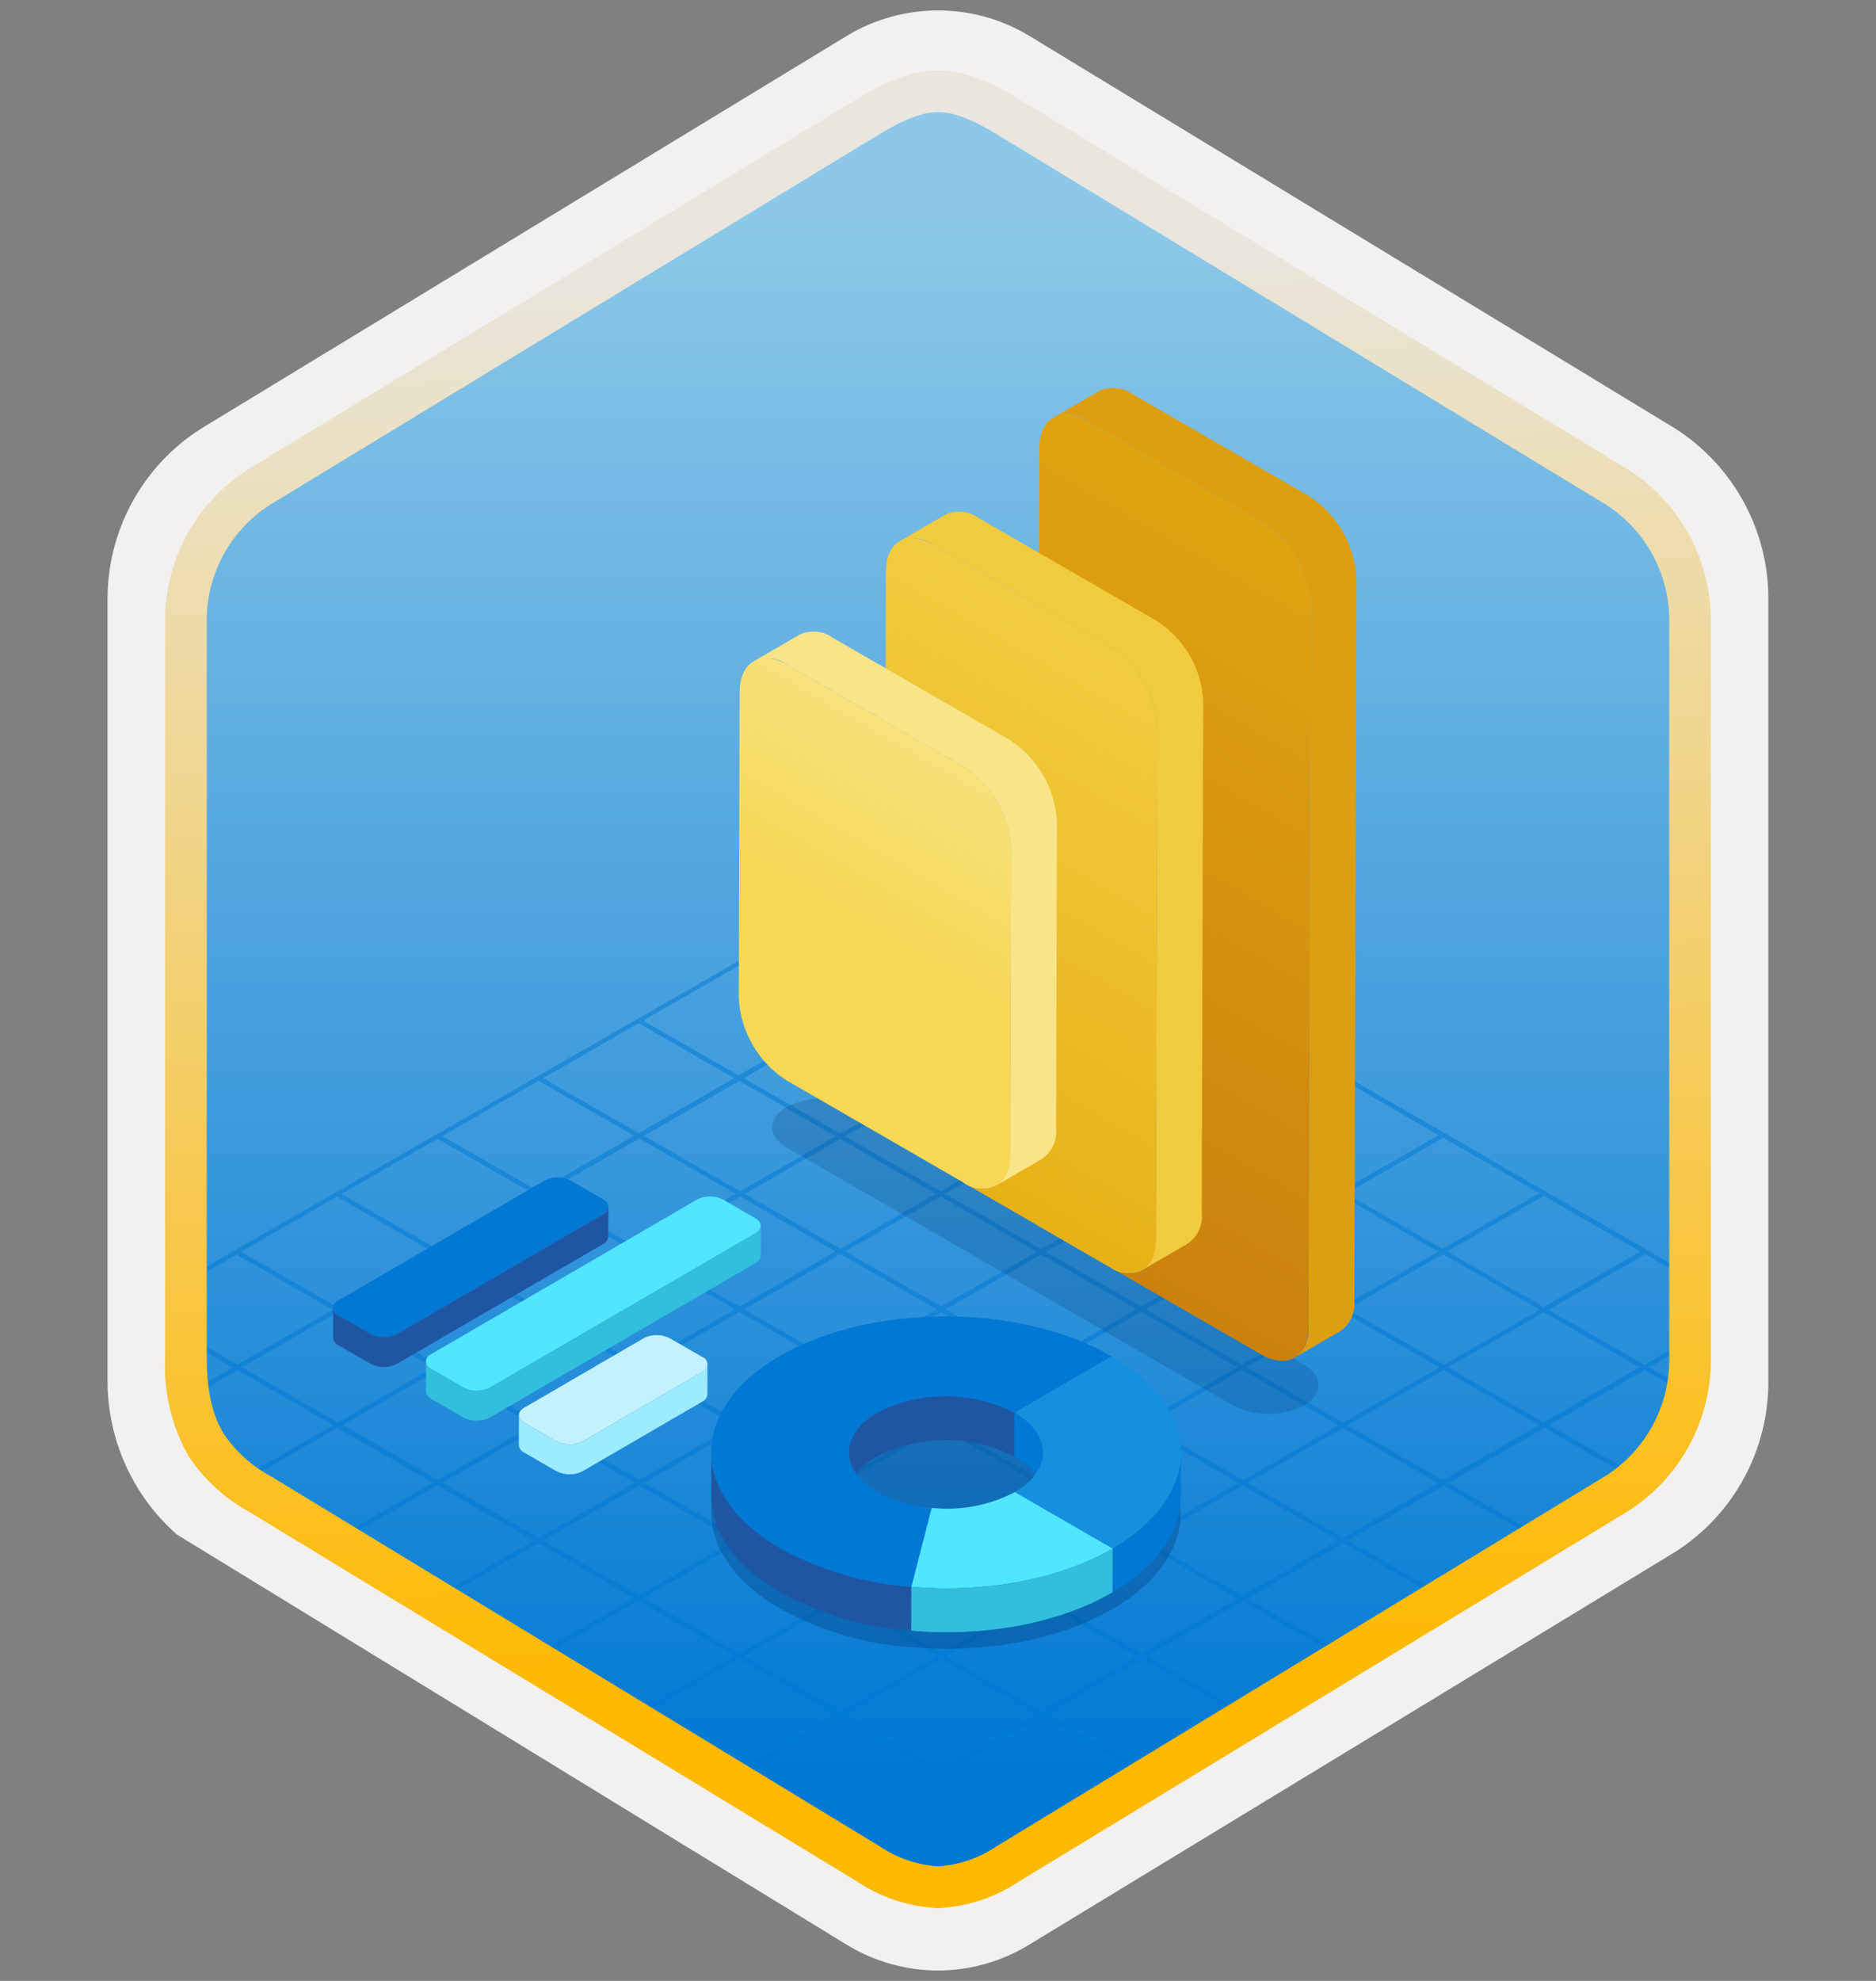<svg width="180" height="190" viewBox="0 0 180 190" fill="none" xmlns="http://www.w3.org/2000/svg">
<rect x="0" y="0" width="180" height="190" fill="#808080" stroke="none"/>
<g clip-path="url(#clip0_1461_11510)">
<path d="M90.001 189.003C93.082 188.997 96.103 188.143 98.731 186.533L160.7 148.873C163.482 147.11 165.766 144.664 167.336 141.769C168.906 138.874 169.71 135.626 169.67 132.333V57.623C169.706 54.331 168.901 51.083 167.331 48.189C165.762 45.295 163.479 42.849 160.7 41.083L98.731 3.423C96.096 1.838 93.08 1.001 90.005 1.001C86.931 1.001 83.915 1.838 81.281 3.423L19.311 41.103C16.526 42.865 14.239 45.309 12.665 48.204C11.092 51.099 10.285 54.348 10.32 57.643V132.343C10.302 135.125 10.877 137.88 12.006 140.423C13.136 142.967 14.794 145.24 16.87 147.093V147.123L81.281 186.553C83.909 188.15 86.925 188.998 90.001 189.003V189.003ZM90.65 7.953C92.6 7.953 95.081 9.163 96.79 10.213L157.55 47.403C161.3 49.683 163.42 56.283 163.42 61.033L162.79 132.333C162.79 137.083 159.59 141.353 155.84 143.633L95.441 180.013C92.01 182.103 89.221 182.103 85.781 180.013L24.57 143.543C20.82 141.263 17.8 137.063 17.8 132.333V58.693C17.833 56.327 18.441 54.005 19.574 51.928C20.707 49.851 22.329 48.081 24.3 46.773L84.88 10.213C86.581 9.173 88.701 7.953 90.65 7.953V7.953Z" fill="#F2F1F0"/>
<path fill-rule="evenodd" clip-rule="evenodd" d="M97.9 11.533C95.528 10.062 92.792 9.283 90.001 9.283C87.209 9.283 84.473 10.062 82.1 11.533L25.971 45.863C23.444 47.474 21.371 49.705 19.948 52.342C18.526 54.979 17.8 57.936 17.84 60.933V129.033C17.8 132.029 18.526 134.986 19.949 137.623C21.372 140.261 23.444 142.491 25.971 144.103L82.1 178.433C84.473 179.904 87.209 180.683 90.001 180.683C92.792 180.683 95.528 179.904 97.9 178.433L154.03 144.103C156.555 142.489 158.626 140.259 160.049 137.622C161.472 134.985 162.198 132.029 162.16 129.033V60.933C162.198 57.937 161.471 54.981 160.049 52.344C158.626 49.707 156.555 47.476 154.03 45.863L97.9 11.533Z" fill="url(#paint0_linear_1461_11510)"/>
<g opacity="0.5">
<path d="M22.696 120.335L31.926 125.625L22.776 130.885L18.176 128.245V128.775L22.336 131.164L18.656 133.284L18.796 133.715L22.796 131.424L31.986 136.705L22.866 141.944L21.216 140.995L21.426 141.625L89.936 181.225L90.366 180.934L81.036 175.554L90.306 170.225L99.506 175.505L99.916 175.225L90.766 169.955L99.996 164.645L109.356 170.015L109.586 169.605L100.466 164.385L109.586 159.145L118.826 164.455L119.156 164.095L110.056 158.865L119.256 153.585L128.446 158.865L128.986 158.655L119.696 153.324L128.926 148.025L138.066 153.275L138.606 153.064L129.376 147.765L138.516 142.505L147.666 147.765L148.196 147.554L138.966 142.255L148.196 136.944L157.286 142.174L157.816 141.965L148.636 136.694L157.816 131.414L162.506 134.105V133.615L158.236 131.155L162.776 128.544V128.015L157.776 130.905L148.606 125.635L157.866 120.304L163.046 123.304V122.794L119.746 97.794L100.486 86.674L100.296 86.604L90.906 81.184L90.476 80.904L18.696 122.125V122.664L22.696 120.335ZM23.226 131.145L32.366 125.875L41.586 131.164L32.416 136.434L23.226 131.145ZM81.056 131.145L90.286 125.845L99.426 131.085L90.196 136.395L81.056 131.145ZM89.756 136.655L80.546 141.944L71.406 136.694L80.616 131.405L89.756 136.655ZM90.756 125.585L99.906 120.324L109.036 125.574L99.886 130.835L90.756 125.585ZM90.306 125.324L81.076 120.025L90.236 114.765L99.466 120.064L90.306 125.324ZM89.866 125.585L80.636 130.885L71.406 125.585L80.636 120.284L89.866 125.585ZM80.186 131.145L70.976 136.434L61.746 131.135L70.956 125.845L80.186 131.145ZM70.516 136.705L61.366 141.965L52.126 136.664L61.286 131.395L70.516 136.705ZM70.966 136.955L80.106 142.205L70.966 147.465L61.806 142.215L70.966 136.955ZM80.546 142.465L89.776 147.765L80.646 153.015L71.406 147.725L80.546 142.465ZM81.016 142.194L90.216 136.905L99.446 142.205L90.246 147.505L81.016 142.194ZM90.666 136.655L99.886 131.345L109.116 136.645L99.896 141.955L90.666 136.655ZM100.336 131.085L109.486 125.824L118.716 131.135L109.566 136.395L100.336 131.085ZM109.926 125.574L119.156 120.265L128.386 125.574L119.156 130.875L109.926 125.574ZM109.486 125.314L100.356 120.064L109.586 114.765L118.706 120.015L109.486 125.314ZM99.906 119.814L90.676 114.505L99.906 109.205L109.136 114.505L99.906 119.814ZM90.236 114.255L81.076 108.985L90.306 103.684L99.466 108.944L90.236 114.255ZM89.786 114.505L80.636 119.775L71.466 114.505L80.626 109.245L89.786 114.505ZM80.186 120.025L70.956 125.324L61.796 120.064L71.026 114.765L80.186 120.025ZM70.516 125.585L61.296 130.885L52.136 125.615L61.346 120.324L70.516 125.585ZM60.846 131.145L51.676 136.405L42.506 131.145L51.696 125.845L60.846 131.145ZM51.216 136.674L42.046 141.944L32.886 136.674L42.046 131.414L51.216 136.674ZM51.666 136.924L60.906 142.225L51.716 147.505L42.486 142.205L51.666 136.924ZM61.346 142.485L70.496 147.735L61.296 153.025L52.156 147.765L61.346 142.485ZM70.946 147.985L80.176 153.284L70.966 158.585L61.746 153.275L70.946 147.985ZM80.626 153.544L89.906 158.865L80.686 164.164L71.416 158.835L80.626 153.544ZM81.096 153.275L90.226 148.025L99.496 153.355L90.376 158.595L81.096 153.275ZM90.686 147.755L99.896 142.465L109.166 147.794L99.966 153.085L90.686 147.755ZM100.336 142.205L109.566 136.905L118.836 142.235L109.606 147.534L100.336 142.205ZM110.006 136.645L119.156 131.385L128.426 136.715L119.286 141.975L110.006 136.645ZM119.606 131.135L128.826 125.824L138.106 131.155L128.876 136.455L119.606 131.135ZM129.276 125.574L138.446 120.294L147.726 125.625L138.546 130.895L129.276 125.574ZM128.826 125.314L119.606 120.015L128.776 114.735L138.006 120.044L128.826 125.314ZM119.156 119.755L110.026 114.505L119.196 109.235L128.326 114.485L119.156 119.755ZM109.586 114.255L100.356 108.944L109.526 103.684L118.756 108.985L109.586 114.255ZM99.906 108.694L90.746 103.424L99.916 98.164L109.076 103.424L99.906 108.694ZM90.306 103.174L81.036 97.844L90.186 92.574L99.466 97.904L90.306 103.174ZM89.856 103.424L80.626 108.735L71.376 103.414L80.596 98.104L89.856 103.424ZM80.186 108.985L71.026 114.255L61.786 108.944L70.936 103.674L80.186 108.985ZM70.576 114.505L61.346 119.804L52.116 114.505L61.336 109.194L70.576 114.505ZM60.906 120.064L51.686 125.365L42.466 120.064L51.676 114.765L60.906 120.064ZM51.236 125.625L42.066 130.895L32.846 125.605L42.016 120.324L51.236 125.625ZM23.236 142.194L32.356 136.955L41.516 142.215L32.376 147.475L23.236 142.194ZM32.816 147.735L41.966 142.475L51.186 147.775L42.016 153.044L32.816 147.735ZM42.466 153.304L51.636 148.034L60.786 153.284L51.586 158.574L42.466 153.304ZM52.036 158.835L61.226 153.544L70.456 158.845L61.236 164.145L52.036 158.835ZM61.686 164.405L70.906 159.105L80.176 164.434L70.936 169.745L61.686 164.405ZM80.516 175.284L71.376 170.005L80.626 164.684L89.786 169.955L80.516 175.284ZM90.236 169.694L81.076 164.424L90.306 159.125L99.476 164.385L90.236 169.694ZM99.946 164.115L90.766 158.855L99.896 153.605L109.056 158.875L99.946 164.115ZM109.526 158.605L100.366 153.335L109.556 148.044L118.726 153.314L109.526 158.605ZM119.176 153.054L110.006 147.794L119.236 142.485L128.396 147.755L119.176 153.054ZM128.846 147.495L119.676 142.235L128.826 136.975L137.996 142.245L128.846 147.495ZM138.436 141.985L129.276 136.715L138.496 131.414L147.666 136.684L138.436 141.985ZM157.286 131.145L148.116 136.424L138.946 131.155L148.116 125.875L157.286 131.145ZM157.376 120.044L148.116 125.365L138.846 120.034L148.126 114.694L157.376 120.044ZM147.686 114.444L138.396 119.784L129.166 114.485L138.476 109.125L147.686 114.444ZM138.036 108.875L128.726 114.225L119.596 108.985L128.936 103.615L138.036 108.875ZM128.486 103.355L119.146 108.725L109.916 103.424L119.286 98.044L128.486 103.355ZM118.836 97.784L109.476 103.164L100.306 97.904L109.696 92.514L118.836 97.784ZM109.256 92.254L99.866 97.644L90.586 92.324L99.986 86.904L109.256 92.254ZM90.446 81.394L99.546 86.644L90.136 92.064L80.996 86.814L90.446 81.394ZM80.556 87.074L89.696 92.324L80.546 97.594L71.396 92.334L80.556 87.074ZM70.946 92.584L80.096 97.844L70.876 103.155L61.716 97.894L70.946 92.584ZM61.266 98.144L70.436 103.414L61.286 108.684L52.106 103.414L61.266 98.144ZM51.666 103.664L60.836 108.944L51.626 114.245L42.426 108.965L51.666 103.664ZM41.986 109.225L51.176 114.505L41.966 119.804L32.766 114.525L41.986 109.225ZM32.316 114.775L41.516 120.064L32.346 125.355L23.116 120.054L32.316 114.775Z" fill="#0078D4"/>
</g>
<path fill-rule="evenodd" clip-rule="evenodd" d="M90 10.753C91.68 10.753 93.57 11.623 95.63 12.873L154.1 48.413C155.992 49.626 157.542 51.303 158.603 53.285C159.663 55.266 160.2 57.486 160.16 59.733V130.213C160.198 132.46 159.662 134.679 158.601 136.66C157.54 138.642 155.991 140.319 154.1 141.533L95.64 177.073C93.97 178.21 92.026 178.88 90.01 179.013C87.994 178.88 86.05 178.21 84.38 177.073L25.9 141.543C24.113 140.578 22.589 139.191 21.46 137.503C20.48 135.903 19.84 133.683 19.84 130.223V59.743C19.801 57.496 20.337 55.276 21.398 53.295C22.459 51.313 24.009 49.636 25.9 48.423L84.36 12.883C86.45 11.633 88.31 10.753 90 10.753ZM97.71 180.503L156.17 144.963C158.649 143.392 160.683 141.213 162.08 138.632C163.477 136.052 164.19 133.157 164.15 130.223V59.743C164.19 56.809 163.477 53.914 162.08 51.333C160.683 48.753 158.649 46.574 156.17 45.003L97.71 9.463C95.6 8.183 92.89 6.753 90 6.753C87.1 6.753 84.39 8.193 82.3 9.453H82.29L23.82 45.003C21.342 46.574 19.307 48.753 17.91 51.333C16.513 53.914 15.8 56.809 15.84 59.743V130.223C15.688 133.487 16.45 136.729 18.04 139.583C19.495 141.821 21.481 143.666 23.82 144.953L82.28 180.493C84.574 182.019 87.239 182.893 89.99 183.023C92.744 182.897 95.413 182.026 97.71 180.503V180.503Z" fill="url(#paint1_linear_1461_11510)"/>
<g opacity="0.2">
<path d="M125.087 130.871C126.971 131.958 126.981 133.72 125.109 134.808C124.057 135.342 122.894 135.621 121.714 135.62C120.534 135.62 119.37 135.34 118.319 134.804L75.523 110.096C73.639 109.008 73.629 107.246 75.494 106.163C76.547 105.626 77.711 105.347 78.892 105.347C80.074 105.347 81.238 105.626 82.291 106.162L125.087 130.871Z" fill="#003067"/>
</g>
<path d="M125.621 47.594L108.689 37.818C108.226 37.483 107.683 37.278 107.114 37.223C106.545 37.169 105.972 37.267 105.454 37.509L101.046 40.07C101.564 39.829 102.137 39.73 102.706 39.785C103.274 39.839 103.818 40.045 104.281 40.38L121.212 50.155C122.529 51.018 123.625 52.178 124.411 53.542C125.197 54.906 125.651 56.435 125.737 58.007L125.54 127.31C125.596 127.869 125.503 128.432 125.27 128.943C125.037 129.454 124.673 129.894 124.214 130.218L128.623 127.657C129.081 127.332 129.445 126.892 129.678 126.381C129.911 125.87 130.004 125.307 129.948 124.748L130.145 55.445C130.059 53.873 129.605 52.344 128.819 50.98C128.033 49.616 126.938 48.456 125.621 47.594Z" fill="#DD9F10"/>
<path d="M121.212 50.155C122.529 51.018 123.625 52.178 124.411 53.542C125.197 54.906 125.651 56.435 125.736 58.007L125.54 127.31C125.532 130.185 123.489 131.35 120.986 129.905L106.437 121.505C108.886 122.919 110.89 121.793 110.898 118.948L111.037 69.804C110.956 68.266 110.512 66.769 109.742 65.435C108.972 64.101 107.897 62.968 106.606 62.129L99.671 58.125L99.714 42.983C99.722 40.107 101.778 38.935 104.281 40.38L121.212 50.155Z" fill="url(#paint2_linear_1461_11510)"/>
<path d="M111.014 59.567L104.079 55.563L93.882 49.676C93.428 49.346 92.894 49.142 92.336 49.087C91.777 49.032 91.213 49.127 90.703 49.362L86.295 51.924C86.805 51.688 87.369 51.593 87.928 51.649C88.487 51.704 89.021 51.907 89.475 52.238L99.671 58.125L106.606 62.129C107.897 62.968 108.972 64.101 109.742 65.435C110.513 66.769 110.956 68.266 111.037 69.804L110.898 118.948L110.896 118.967C110.879 118.957 110.863 118.953 110.846 118.944L103.911 114.94L99.502 117.501L106.437 121.505C106.889 121.834 107.42 122.036 107.976 122.09C108.532 122.144 109.092 122.049 109.599 121.815L114.006 119.253C114.457 118.933 114.815 118.499 115.043 117.995C115.272 117.492 115.362 116.936 115.306 116.386L115.445 67.243C115.364 65.704 114.921 64.207 114.15 62.873C113.38 61.539 112.305 60.406 111.014 59.567V59.567Z" fill="#F1CB3E"/>
<path d="M106.606 62.129C107.897 62.968 108.972 64.101 109.742 65.435C110.513 66.769 110.956 68.266 111.037 69.804L110.898 118.948C110.89 121.793 108.887 122.919 106.437 121.505L99.502 117.501L92.368 113.382C94.87 114.827 96.913 113.678 96.922 110.802L97.005 81.374C96.921 79.804 96.468 78.276 95.681 76.914C94.895 75.553 93.799 74.396 92.481 73.538L84.96 69.196L85.001 54.773C85.009 51.943 87.012 50.817 89.475 52.238L99.671 58.125L106.606 62.129Z" fill="url(#paint3_linear_1461_11510)"/>
<path d="M96.889 70.976L89.368 66.634L79.93 61.185C79.469 60.851 78.927 60.646 78.36 60.591C77.793 60.537 77.222 60.635 76.706 60.876L72.298 63.438C72.814 63.197 73.385 63.099 73.952 63.153C74.519 63.208 75.061 63.413 75.523 63.747L84.96 69.196L92.481 73.538C93.799 74.396 94.895 75.552 95.681 76.914C96.467 78.276 96.921 79.804 97.005 81.374L96.922 110.802C96.921 110.832 96.914 110.855 96.914 110.884C96.867 110.858 96.823 110.848 96.776 110.82L92.368 113.382C92.83 113.718 93.373 113.925 93.942 113.981C94.51 114.037 95.084 113.939 95.602 113.7L100.01 111.138C100.467 110.815 100.83 110.376 101.061 109.867C101.293 109.358 101.386 108.797 101.33 108.241L101.413 78.812C101.329 77.242 100.875 75.714 100.089 74.353C99.303 72.991 98.207 71.834 96.889 70.976V70.976Z" fill="#F9E489"/>
<path d="M92.481 73.538C93.798 74.396 94.895 75.553 95.681 76.914C96.467 78.276 96.921 79.804 97.005 81.374L96.921 110.802C96.913 113.678 94.87 114.827 92.368 113.382L84.847 109.04L75.409 103.591C74.092 102.734 72.995 101.577 72.209 100.215C71.423 98.853 70.969 97.325 70.885 95.755L70.969 66.342C70.977 63.482 73.02 62.302 75.522 63.747L84.96 69.196L92.481 73.538Z" fill="url(#paint4_linear_1461_11510)"/>
<path d="M57.846 115.014C58.542 115.416 58.557 116.058 57.866 116.46L38.072 127.962C37.685 128.158 37.257 128.259 36.824 128.258C36.39 128.257 35.963 128.154 35.577 127.956L32.479 126.167C32.329 126.116 32.199 126.02 32.107 125.892C32.014 125.763 31.964 125.609 31.963 125.451C31.962 125.293 32.011 125.138 32.102 125.009C32.193 124.879 32.322 124.781 32.471 124.729L52.265 113.226C52.649 113.029 53.075 112.927 53.507 112.927C53.938 112.927 54.364 113.029 54.749 113.226L57.846 115.014Z" fill="#0078D4"/>
<path d="M31.963 125.443C31.977 125.599 32.032 125.748 32.122 125.875C32.213 126.003 32.336 126.104 32.479 126.167L35.577 127.956C35.963 128.154 36.39 128.257 36.824 128.258C37.257 128.259 37.685 128.158 38.072 127.962L57.866 116.459C58.006 116.397 58.127 116.298 58.217 116.173C58.307 116.048 58.362 115.901 58.377 115.748L58.368 118.614C58.354 118.767 58.299 118.914 58.209 119.039C58.119 119.164 57.998 119.263 57.858 119.326L38.064 130.829C37.677 131.024 37.249 131.125 36.816 131.124C36.382 131.123 35.955 131.02 35.569 130.822L32.471 129.034C32.328 128.97 32.205 128.869 32.114 128.742C32.024 128.614 31.969 128.465 31.955 128.309L31.963 125.443Z" fill="#1F56A3"/>
<path d="M72.468 116.842C73.164 117.244 73.168 117.892 72.488 118.287L46.984 133.108C46.597 133.303 46.169 133.405 45.736 133.404C45.302 133.402 44.875 133.299 44.489 133.102L41.391 131.313C41.242 131.262 41.111 131.165 41.019 131.037C40.926 130.909 40.876 130.755 40.876 130.596C40.875 130.438 40.923 130.284 41.014 130.154C41.105 130.025 41.234 129.927 41.383 129.874L66.887 115.053C67.272 114.858 67.697 114.757 68.129 114.757C68.56 114.757 68.986 114.858 69.37 115.053L72.468 116.842Z" fill="#50E6FF"/>
<path d="M40.875 130.588C40.889 130.744 40.944 130.894 41.035 131.021C41.126 131.148 41.249 131.249 41.392 131.313L44.489 133.101C44.875 133.299 45.302 133.402 45.736 133.404C46.169 133.405 46.597 133.303 46.984 133.108L72.488 118.287C72.627 118.224 72.748 118.124 72.837 117.999C72.926 117.874 72.98 117.728 72.994 117.575L72.986 120.441C72.972 120.594 72.918 120.74 72.829 120.866C72.74 120.991 72.619 121.09 72.479 121.153L46.976 135.974C46.589 136.17 46.161 136.271 45.728 136.27C45.294 136.269 44.867 136.165 44.481 135.968L41.383 134.179C41.24 134.115 41.117 134.015 41.027 133.887C40.936 133.76 40.881 133.61 40.867 133.455L40.875 130.588Z" fill="#32BEDD"/>
<path d="M67.363 130.146C67.513 130.197 67.643 130.294 67.736 130.422C67.828 130.551 67.878 130.705 67.879 130.863C67.88 131.021 67.832 131.176 67.741 131.305C67.65 131.434 67.52 131.532 67.371 131.585L55.896 138.253C55.511 138.448 55.086 138.55 54.655 138.55C54.223 138.55 53.798 138.448 53.413 138.253L50.315 136.465C49.619 136.063 49.615 135.415 50.295 135.02L61.77 128.351C62.157 128.156 62.585 128.054 63.019 128.056C63.452 128.057 63.879 128.16 64.265 128.358L67.363 130.146Z" fill="#C3F1FF"/>
<path d="M49.789 135.732C49.803 135.889 49.86 136.041 49.952 136.17C50.044 136.299 50.17 136.4 50.315 136.465L53.413 138.253C53.798 138.448 54.223 138.55 54.654 138.55C55.086 138.55 55.511 138.448 55.896 138.253L67.371 131.585C67.511 131.521 67.632 131.422 67.722 131.296C67.811 131.171 67.865 131.024 67.879 130.871L67.871 133.737C67.857 133.89 67.803 134.037 67.713 134.163C67.624 134.288 67.503 134.388 67.363 134.451L55.888 141.119C55.503 141.314 55.078 141.416 54.646 141.416C54.215 141.416 53.789 141.314 53.404 141.12L50.306 139.331C50.162 139.267 50.036 139.165 49.944 139.036C49.852 138.907 49.795 138.756 49.781 138.598L49.789 135.732Z" fill="#9CEBFF"/>
<path opacity="0.3" d="M106.645 135.879C97.82 130.784 83.562 130.784 74.795 135.879C66.027 140.974 66.074 149.233 74.899 154.328C78.77 156.436 83.048 157.689 87.444 158.001C94.288 158.602 101.502 157.378 106.749 154.328C115.517 149.233 115.47 140.974 106.645 135.879Z" fill="#003067"/>
<path d="M106.645 130.081L106.633 134.285L97.316 139.7L97.328 135.496L106.645 130.081Z" fill="#0078D4"/>
<path d="M100.074 139.332L100.062 143.536C100.066 142.149 99.151 140.76 97.316 139.7L97.328 135.496C99.163 136.555 100.078 137.945 100.074 139.332Z" fill="#0078D4"/>
<path d="M81.448 143.483L81.46 139.279C81.464 137.908 82.366 136.539 84.166 135.492C86.205 134.455 88.46 133.915 90.748 133.916C93.035 133.916 95.29 134.458 97.328 135.496L97.316 139.7C95.278 138.662 93.023 138.12 90.736 138.12C88.448 138.119 86.193 138.659 84.154 139.696C82.354 140.743 81.452 142.112 81.448 143.483Z" fill="#1F56A3"/>
<path d="M113.294 139.37L113.282 143.574C113.273 146.891 111.093 150.203 106.737 152.734L106.749 148.53C111.105 145.999 113.285 142.687 113.294 139.37Z" fill="#0078D4"/>
<path d="M106.645 130.081C115.47 135.176 115.516 143.435 106.749 148.53L97.371 143.116C100.989 141.013 100.976 137.602 97.328 135.496L106.645 130.081Z" fill="#1490DF"/>
<path d="M106.749 148.53L106.737 152.734L97.359 147.32L97.371 143.115L106.749 148.53Z" fill="#1490DF"/>
<path d="M68.238 143.446L68.249 139.242C68.24 142.601 70.458 145.966 74.899 148.53C78.769 150.638 83.048 151.891 87.444 152.203L87.432 156.408C83.036 156.095 78.758 154.842 74.887 152.735C70.446 150.171 68.228 146.806 68.238 143.446Z" fill="#1F56A3"/>
<path d="M106.645 130.081L97.328 135.496C95.29 134.458 93.035 133.916 90.748 133.916C88.46 133.915 86.205 134.455 84.166 135.492C80.542 137.599 80.561 141.013 84.209 143.12C85.811 143.987 87.58 144.502 89.397 144.629L87.444 152.203C83.048 151.891 78.77 150.638 74.899 148.53C66.074 143.435 66.027 135.177 74.795 130.081C83.562 124.986 97.82 124.986 106.645 130.081Z" fill="#0078D4"/>
<path d="M89.397 144.629L89.385 148.833L87.432 156.407L87.444 152.203L89.397 144.629Z" fill="#0078D4"/>
<path d="M97.371 143.116L106.749 148.53C101.501 151.58 94.287 152.804 87.444 152.203L89.397 144.629C92.146 144.925 94.921 144.399 97.371 143.116Z" fill="#50E6FF"/>
<path d="M106.749 148.53L106.737 152.734C101.489 155.784 94.276 157.008 87.432 156.408L87.444 152.203C94.287 152.804 101.501 151.58 106.749 148.53Z" fill="#32BEDD"/>
</g>
<defs>
<linearGradient id="paint0_linear_1461_11510" x1="90" y1="171.568" x2="90" y2="20.761" gradientUnits="userSpaceOnUse">
<stop stop-color="#0078D4"/>
<stop offset="1" stop-color="#8DC8E8"/>
</linearGradient>
<linearGradient id="paint1_linear_1461_11510" x1="92.583" y1="161.581" x2="87.231" y2="24.086" gradientUnits="userSpaceOnUse">
<stop stop-color="#FFB900"/>
<stop offset="1" stop-color="#E8E6DF"/>
</linearGradient>
<linearGradient id="paint2_linear_1461_11510" x1="129.925" y1="55.186" x2="95.336" y2="115.096" gradientUnits="userSpaceOnUse">
<stop offset="0.008" stop-color="#E0A310"/>
<stop offset="1" stop-color="#CA810E"/>
</linearGradient>
<linearGradient id="paint3_linear_1461_11510" x1="110.825" y1="64.565" x2="85.072" y2="109.17" gradientUnits="userSpaceOnUse">
<stop offset="0.008" stop-color="#F2CC40"/>
<stop offset="1" stop-color="#E7B116"/>
</linearGradient>
<linearGradient id="paint4_linear_1461_11510" x1="92.59" y1="73.601" x2="75.308" y2="103.533" gradientUnits="userSpaceOnUse">
<stop stop-color="#F8E17B"/>
<stop offset="0.53" stop-color="#F6D856"/>
<stop offset="1" stop-color="#F6D856"/>
</linearGradient>
<clipPath id="clip0_1461_11510">
<rect width="159.356" height="188" fill="white" transform="translate(10.322 1)"/>
</clipPath>
</defs>
</svg>

